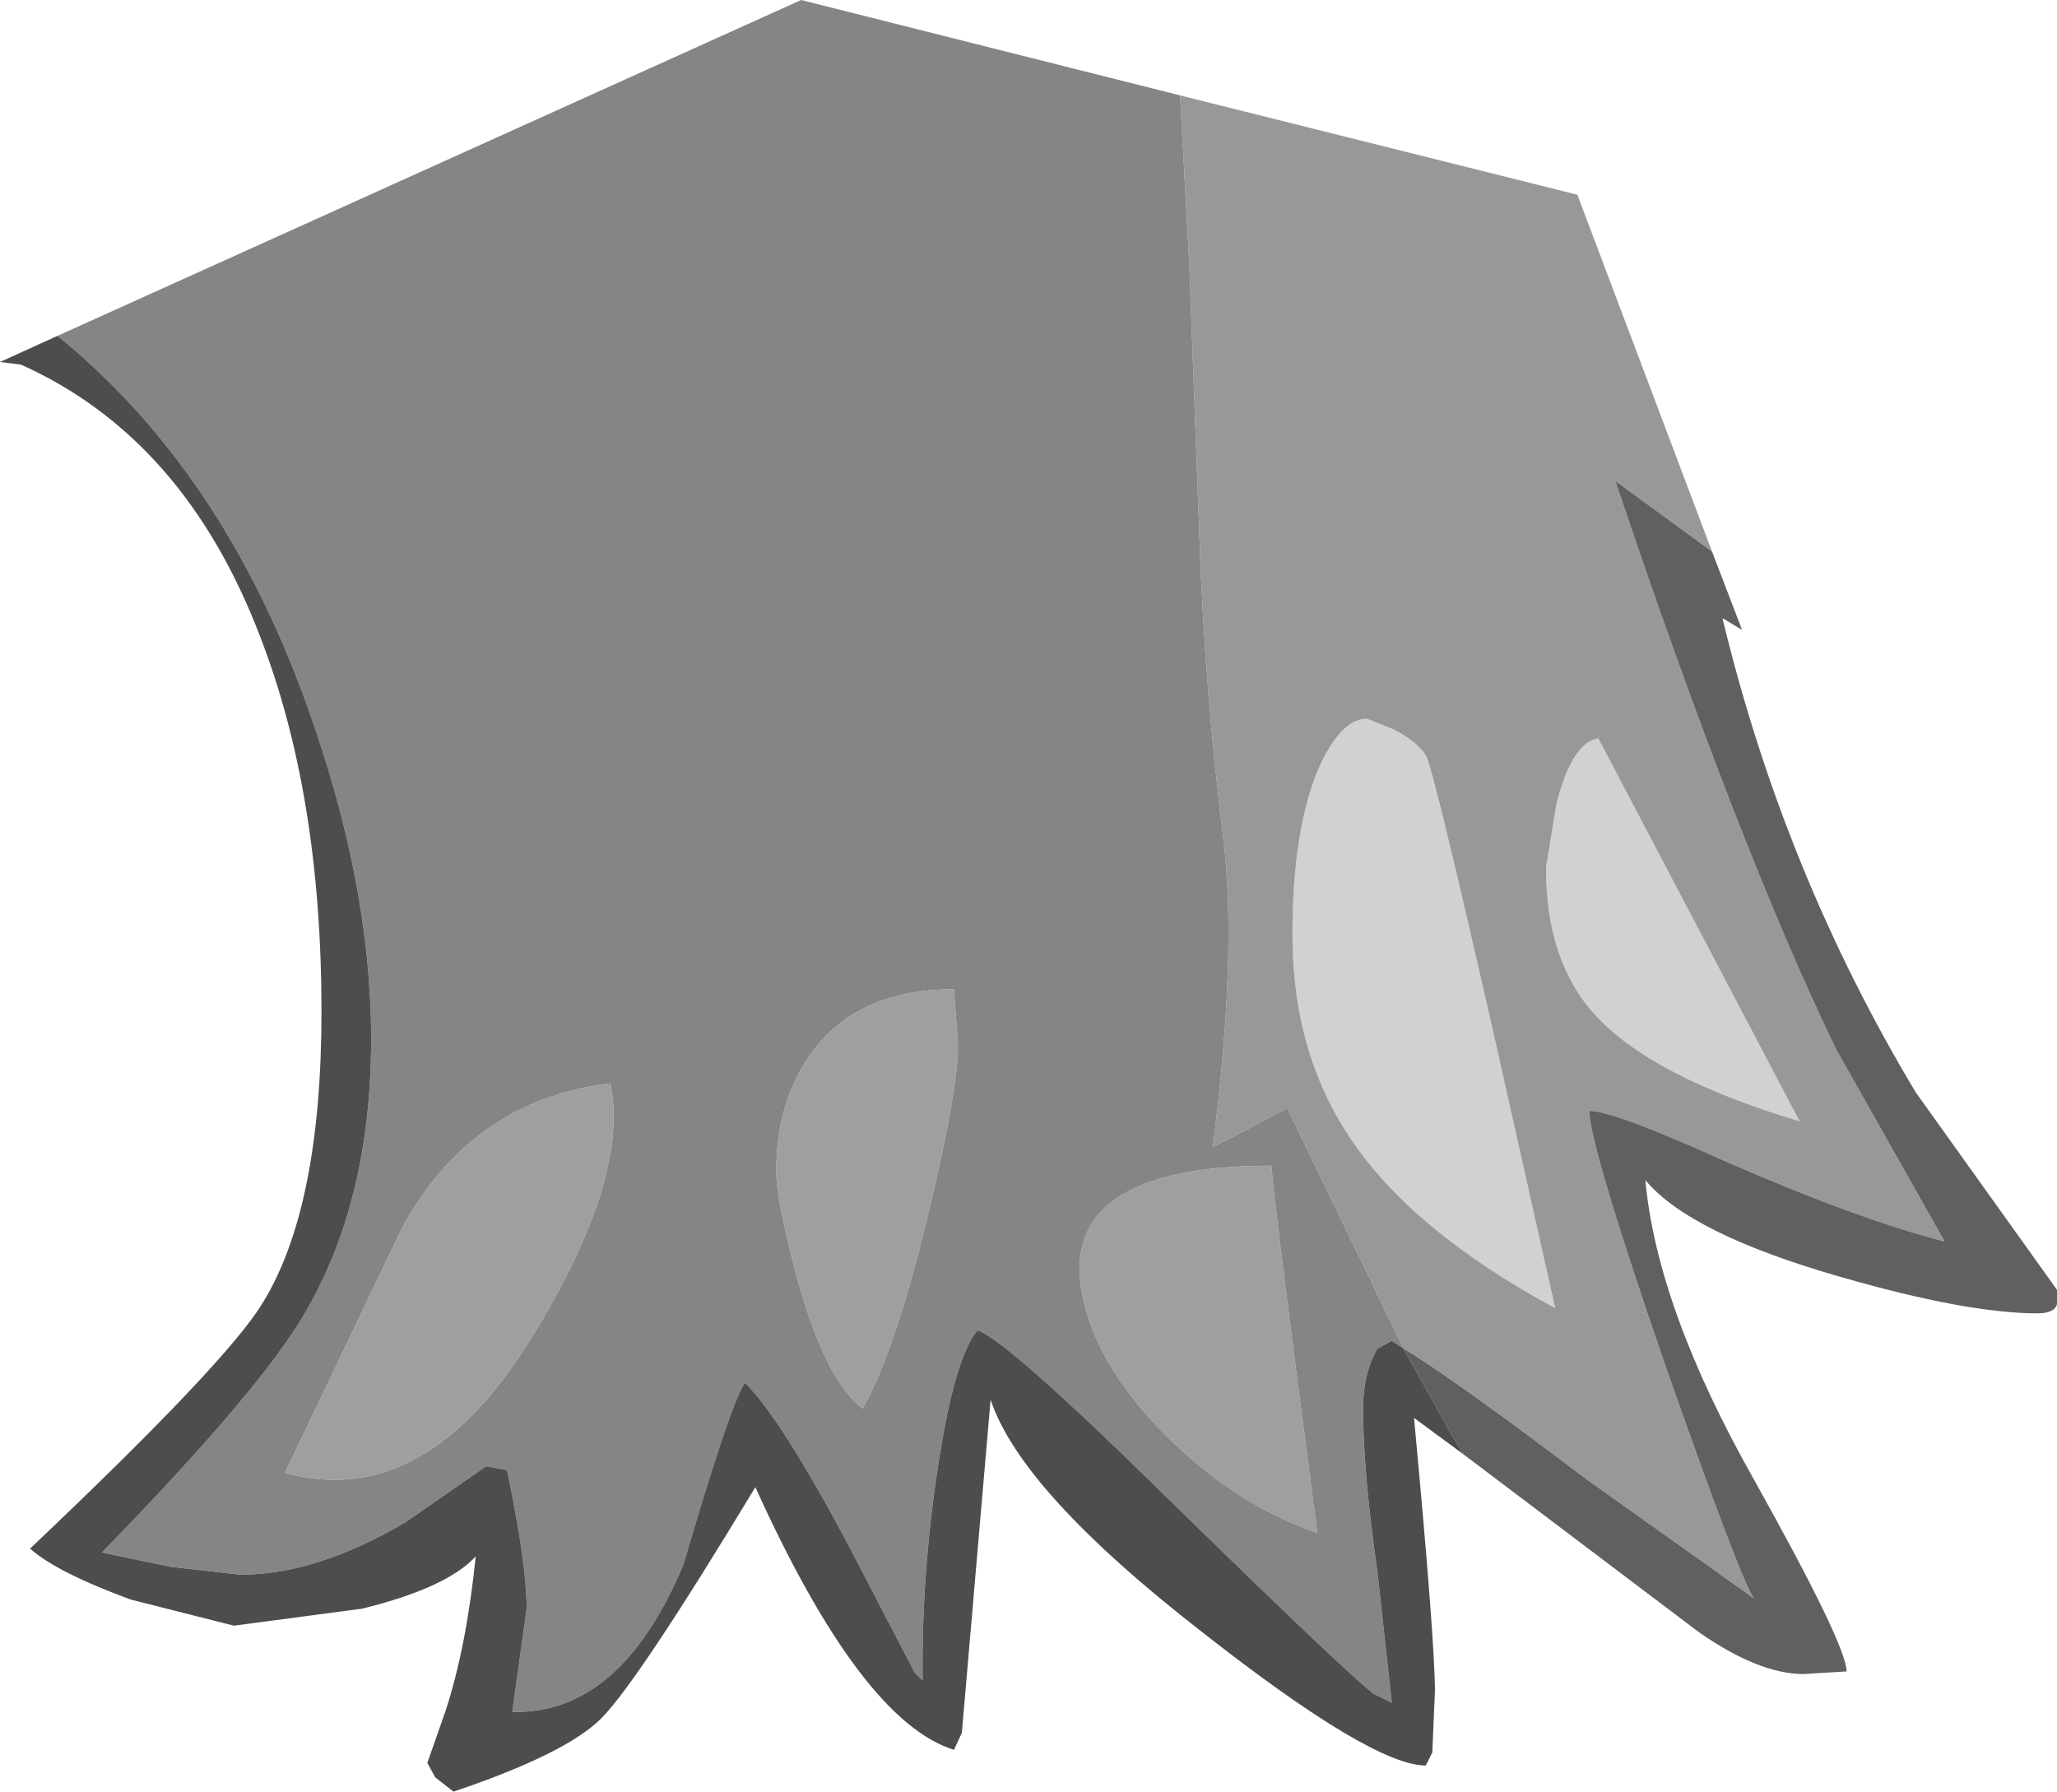 <?xml version="1.0" encoding="UTF-8" standalone="no"?>
<svg xmlns:ffdec="https://www.free-decompiler.com/flash" xmlns:xlink="http://www.w3.org/1999/xlink" ffdec:objectType="shape" height="68.55px" width="78.7px" xmlns="http://www.w3.org/2000/svg">
  <g transform="matrix(1.0, 0.0, 0.0, 1.0, 17.75, 23.55)">
    <path d="M43.4 4.7 L51.1 19.35 Q45.45 17.65 43.3 15.3 41.4 13.25 41.4 9.65 L41.8 7.2 Q42.4 4.85 43.4 4.7 M36.8 5.35 Q37.05 5.7 39.35 15.8 L41.75 26.5 Q36.3 23.55 33.95 20.05 31.7 16.75 31.7 12.2 31.7 8.2 32.7 5.85 33.55 3.95 34.55 3.95 L35.55 4.35 Q36.45 4.8 36.8 5.35" fill="#d1d1d1" fill-rule="evenodd" stroke="none"/>
    <path d="M35.95 28.05 L31.5 18.85 28.65 20.35 Q29.6 12.9 29.05 8.5 28.35 2.9 28.15 -2.75 L27.75 -13.5 27.4 -19.9 42.6 -16.1 47.75 -2.45 44.05 -5.15 Q48.75 8.85 52.5 16.6 L56.65 23.95 Q53.35 23.1 48.3 20.9 44.0 18.95 43.05 18.95 43.1 20.4 46.0 28.8 48.85 36.9 49.35 37.6 L42.95 33.05 Q37.8 29.15 35.95 28.05 M36.8 5.35 Q36.45 4.8 35.55 4.35 L34.55 3.95 Q33.55 3.95 32.7 5.85 31.7 8.2 31.7 12.2 31.7 16.75 33.95 20.05 36.3 23.55 41.75 26.5 L39.35 15.8 Q37.05 5.7 36.8 5.35 M43.4 4.7 Q42.4 4.85 41.8 7.2 L41.4 9.65 Q41.4 13.25 43.3 15.3 45.45 17.65 51.1 19.35 L43.4 4.7" fill="#989898" fill-rule="evenodd" stroke="none"/>
    <path d="M47.75 -2.45 L48.9 0.55 48.15 0.1 Q50.5 9.85 55.55 18.25 L60.95 25.8 60.95 26.35 Q60.85 26.7 60.2 26.7 57.5 26.7 52.65 25.3 46.9 23.65 45.2 21.6 45.65 26.5 49.35 33.05 52.9 39.4 52.9 40.4 L51.25 40.5 Q49.55 40.5 47.25 38.9 L38.25 32.1 37.85 31.45 35.95 28.05 Q37.8 29.15 42.95 33.05 L49.35 37.6 Q48.85 36.9 46.0 28.8 43.1 20.4 43.05 18.95 44.0 18.95 48.3 20.9 53.35 23.1 56.65 23.95 L52.5 16.6 Q48.75 8.85 44.05 -5.15 L47.75 -2.45" fill="#606060" fill-rule="evenodd" stroke="none"/>
    <path d="M18.9 16.45 Q18.9 18.2 17.75 22.95 16.5 28.15 15.25 30.35 13.8 29.2 12.75 25.35 11.95 22.4 11.95 21.25 11.95 18.75 13.15 16.95 14.9 14.3 18.75 14.3 L18.9 16.45 M23.95 27.05 Q21.85 21.05 30.9 21.05 30.9 21.8 32.65 35.1 29.75 34.1 27.25 31.75 24.8 29.45 23.95 27.05 M2.7 27.45 Q-1.45 34.3 -6.85 32.8 L-2.4 23.5 Q0.25 18.55 5.6 17.9 6.35 21.45 2.7 27.45" fill="#9f9f9f" fill-rule="evenodd" stroke="none"/>
    <path d="M-15.55 -10.7 L12.9 -23.55 27.4 -19.9 27.75 -13.5 28.15 -2.75 Q28.35 2.9 29.05 8.5 29.6 12.9 28.65 20.35 L31.5 18.85 35.95 28.05 35.5 27.75 34.95 28.05 Q34.4 29.0 34.4 30.35 34.4 32.75 34.95 36.6 L35.5 41.6 34.8 41.25 Q33.75 40.45 26.9 33.75 20.75 27.7 19.65 27.35 18.75 28.4 18.1 32.8 17.5 36.85 17.55 40.75 L17.25 40.45 14.7 35.55 Q12.15 30.75 10.75 29.35 10.2 30.15 8.4 36.3 6.0 42.05 1.85 41.95 L2.4 38.0 Q2.4 36.3 1.65 32.7 L0.85 32.55 -2.25 34.7 Q-5.65 36.7 -8.55 36.7 L-11.2 36.4 -13.85 35.85 Q-7.9 29.75 -6.15 26.8 -3.55 22.45 -3.55 16.2 -3.55 10.25 -6.0 3.45 -9.25 -5.6 -15.55 -10.7 M2.7 27.45 Q6.35 21.45 5.6 17.9 0.25 18.55 -2.4 23.5 L-6.85 32.8 Q-1.45 34.3 2.7 27.45 M23.95 27.05 Q24.8 29.45 27.25 31.75 29.75 34.1 32.65 35.1 30.9 21.8 30.9 21.05 21.85 21.05 23.95 27.05 M18.9 16.45 L18.75 14.3 Q14.9 14.3 13.15 16.95 11.95 18.75 11.95 21.25 11.95 22.4 12.75 25.35 13.8 29.2 15.25 30.35 16.5 28.15 17.75 22.95 18.9 18.2 18.9 16.45" fill="#858585" fill-rule="evenodd" stroke="none"/>
    <path d="M-15.55 -10.7 Q-9.25 -5.6 -6.0 3.45 -3.55 10.25 -3.55 16.2 -3.55 22.45 -6.15 26.8 -7.9 29.75 -13.85 35.85 L-11.2 36.4 -8.55 36.7 Q-5.65 36.7 -2.25 34.7 L0.85 32.55 1.65 32.7 Q2.4 36.3 2.4 38.0 L1.85 41.95 Q6.0 42.05 8.4 36.3 10.2 30.15 10.75 29.35 12.15 30.75 14.7 35.55 L17.25 40.45 17.55 40.75 Q17.5 36.85 18.1 32.8 18.75 28.4 19.65 27.35 20.75 27.7 26.9 33.75 33.75 40.45 34.8 41.25 L35.5 41.6 34.95 36.6 Q34.4 32.75 34.4 30.35 34.4 29.0 34.95 28.05 L35.5 27.75 35.95 28.05 37.85 31.45 38.25 32.1 36.35 30.7 Q37.15 39.25 37.15 41.15 L37.05 43.5 36.8 44.0 Q34.75 44.0 28.25 38.9 21.3 33.5 20.15 30.0 L19.05 42.75 18.75 43.4 Q15.2 42.3 11.15 33.35 6.65 40.8 5.25 42.2 3.9 43.55 -0.4 45.0 L-1.1 44.45 -1.4 43.9 -0.7 41.9 Q0.1 39.45 0.45 36.0 -0.65 37.2 -3.9 38.0 L-8.8 38.65 -12.75 37.65 Q-15.6 36.6 -16.6 35.7 -9.05 28.55 -7.7 26.3 -5.45 22.65 -5.45 15.15 -5.45 6.85 -7.8 0.8 -10.7 -6.8 -16.95 -9.6 L-17.75 -9.7 -15.55 -10.7" fill="#4d4d4d" fill-rule="evenodd" stroke="none"/>
  </g>
</svg>
